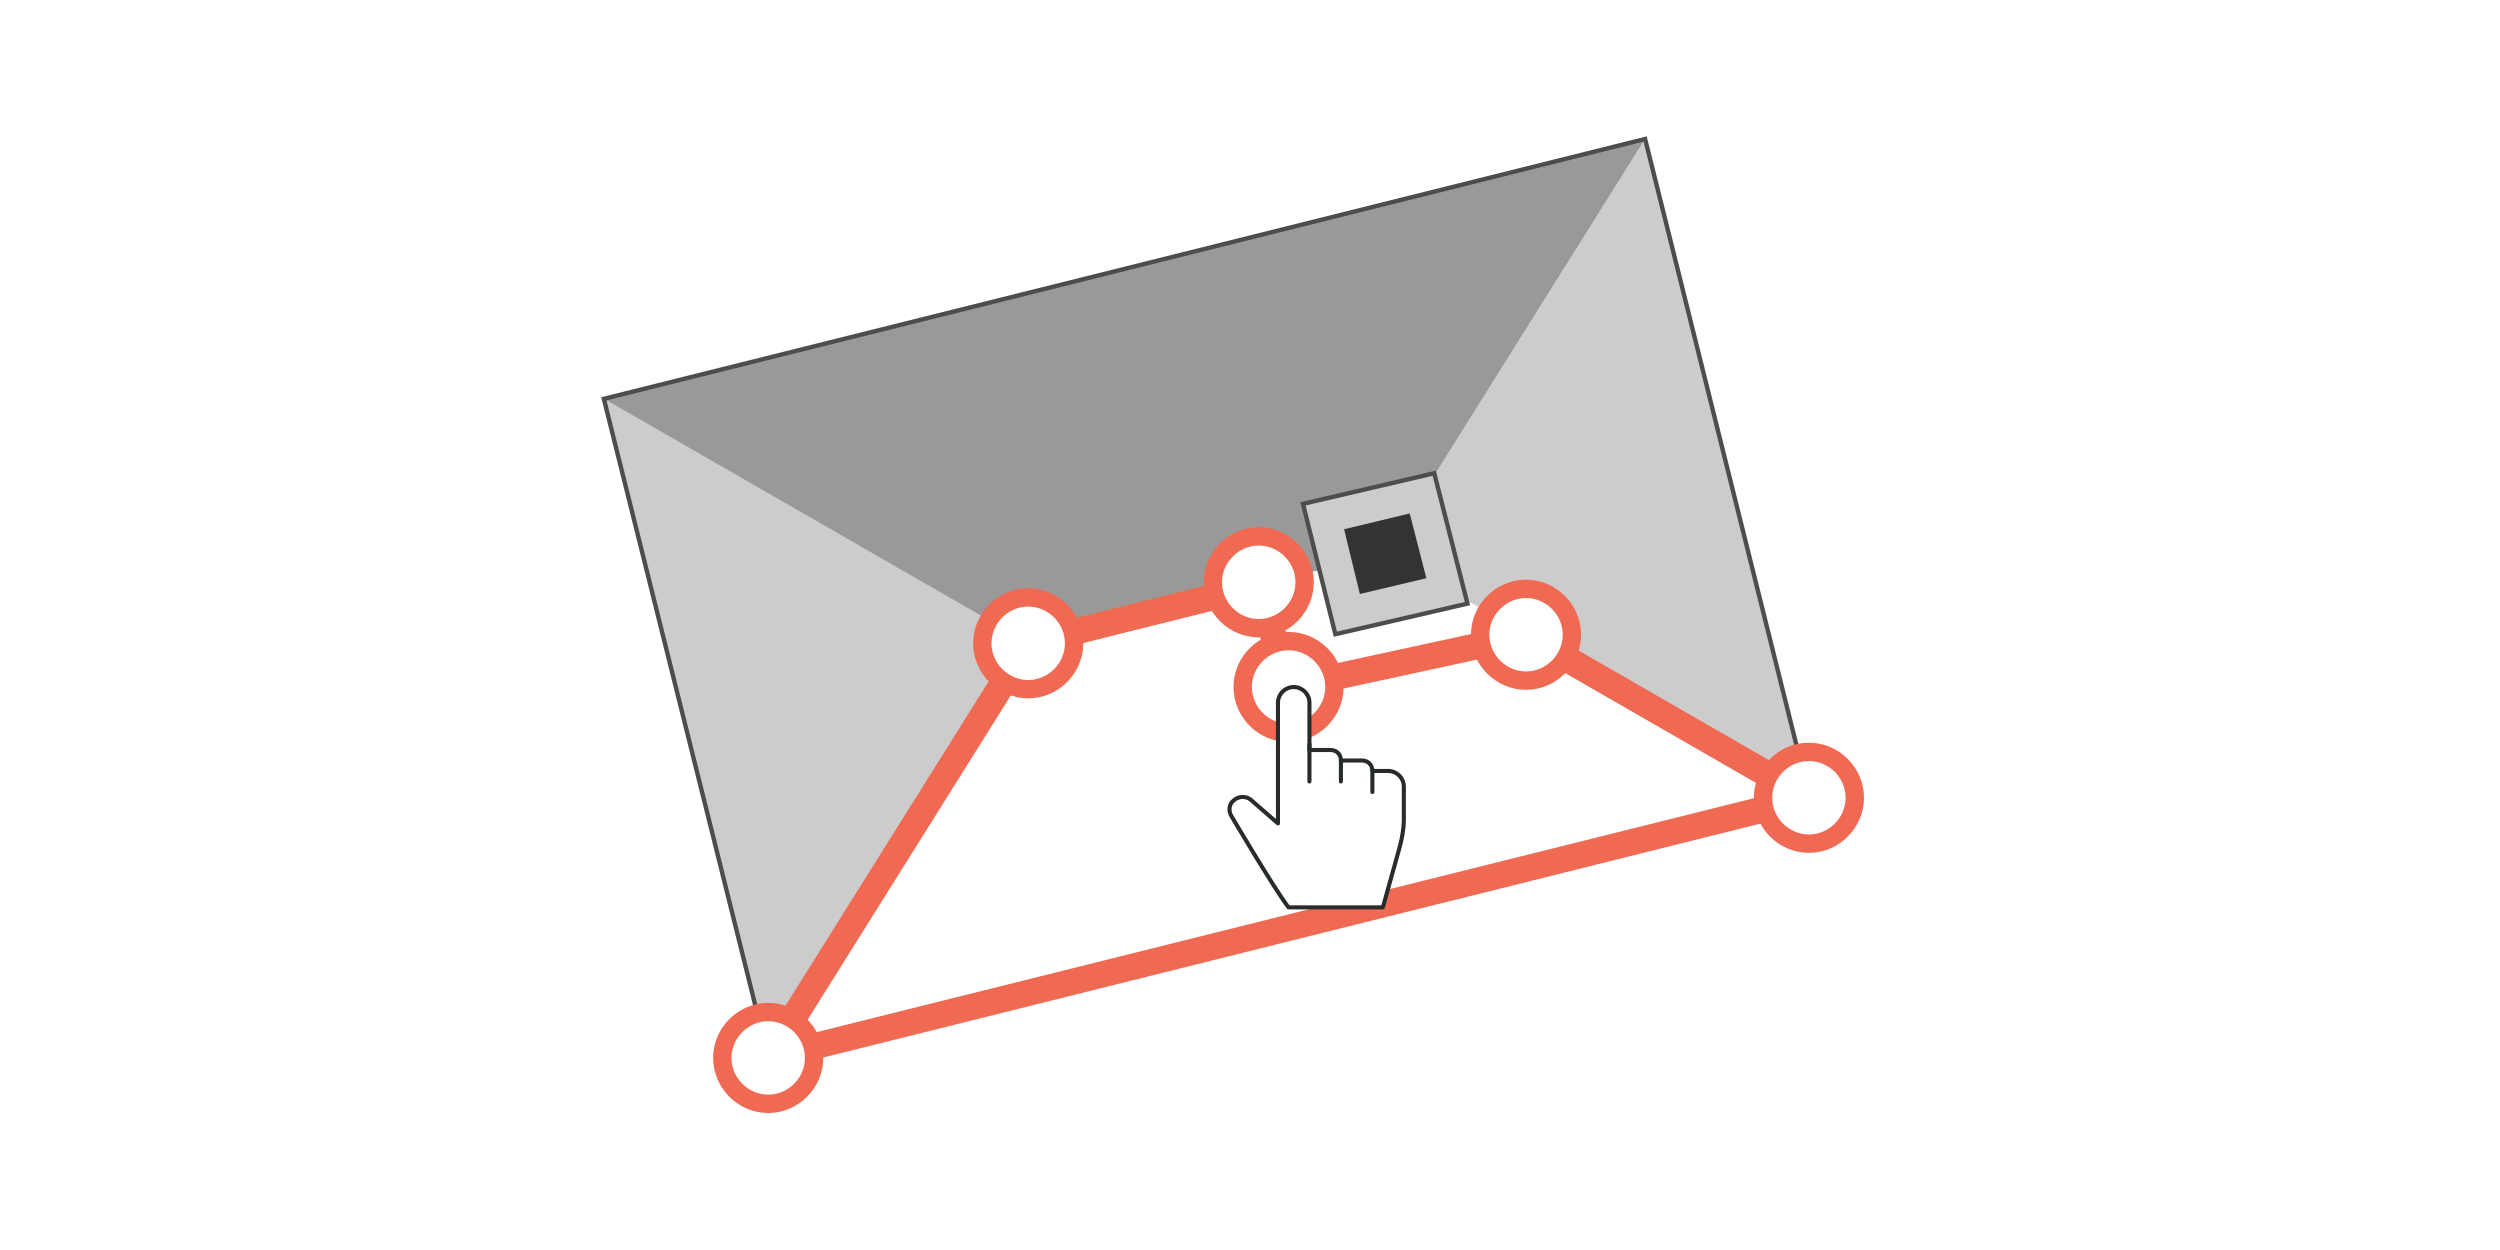 <?xml version="1.0" encoding="utf-8"?>
<!-- Generator: Adobe Illustrator 18.1.1, SVG Export Plug-In . SVG Version: 6.00 Build 0)  -->
<svg version="1.1" id="Layer_1" xmlns="http://www.w3.org/2000/svg" xmlns:xlink="http://www.w3.org/1999/xlink" x="0px" y="0px"
	 viewBox="163 324.5 286 143" enable-background="new 163 324.5 286 143" xml:space="preserve">
<symbol  id="New_Symbol_40" viewBox="-69.2 -52.8 138.4 105.6">
	<polygon fill="#CCCCCC" points="-68.9,22.8 -20.4,-5.1 -50.1,-52.5 	"/>
	<polygon fill="#CCCCCC" points="50.1,52.5 20.4,5.1 68.9,-22.8 	"/>
	<polygon fill="#999999" points="-68.9,22.8 -20.4,-5.1 20.4,5.1 50.1,52.5 	"/>
	<polygon fill="#FFFFFF" points="-50.1,-52.5 -20.4,-5.1 20.4,5.1 68.9,-22.8 	"/>
	<polygon fill="none" stroke="#4D4D4D" stroke-width="0.5" stroke-miterlimit="10" points="-68.9,22.8 -50.1,-52.5 68.9,-22.8 
		50.1,52.5 	"/>
	<g>
		<g>
			<polygon fill="#CCCCCC" stroke="#4D4D4D" stroke-width="0.5" stroke-miterlimit="10" points="11,10.8 14.7,-4.1 29.8,-0.6 
				26,14.3 			"/>
		</g>
		<g>
			<polygon fill="#333333" points="15.7,7.9 17.5,0.5 25.1,2.3 23.2,9.7 			"/>
		</g>
	</g>
</symbol>
<symbol  id="node" viewBox="-9 -9 18 18">
	<path fill="#FFFFFF" stroke="#F06953" stroke-width="3" stroke-miterlimit="10" d="M7.5,0c0,4.1-3.4,7.5-7.5,7.5S-7.5,4.1-7.5,0
		S-4.1-7.5,0-7.5S7.5-4.1,7.5,0z"/>
</symbol>
<g id="ins_x5F_1" display="none">
	<g display="inline">
		<g>
			<g>
				<path fill="none" stroke="#212222" stroke-miterlimit="10" d="M203.3,306.1c0,0,34-7.3,45.4,33.6"/>
				<g>
					<polygon fill="#212222" points="240.7,339.3 250.8,350.2 255.3,335.9 					"/>
				</g>
			</g>
		</g>
	</g>
	<g display="inline">
		<g>
			<g>
				<path fill="none" stroke="#212222" stroke-miterlimit="10" d="M415.3,486.3c0,0-34,7.3-45.4-33.6"/>
				<g>
					<polygon fill="#212222" points="377.9,453.1 367.8,442.2 363.3,456.6 					"/>
				</g>
			</g>
		</g>
	</g>
</g>
<g id="Layer_2" display="none">
	<rect y="243" display="inline" fill="#FFFFFF" stroke="#000000" stroke-miterlimit="10" width="612" height="306"/>
	
		<use xlink:href="#New_Symbol_40"  width="138.4" height="105.6" x="-69.2" y="-52.8" transform="matrix(2.141 0 0 -2.141 306.107 395.893)" display="inline" overflow="visible"/>
	<g display="inline">
		<g>
			<g>
				
					<line fill="none" stroke="#51E0E0" stroke-width="4" stroke-miterlimit="10" stroke-dasharray="5.118,3.071" x1="211" y1="505.6" x2="445.7" y2="446.7"/>
				<line fill="none" stroke="#51E0E0" stroke-width="4" stroke-miterlimit="10" x1="448.9" y1="446.1" x2="454.1" y2="444.6"/>
			</g>
		</g>
		<g>
			<path fill="#FFFFFF" stroke="#282B2B" stroke-linejoin="round" stroke-miterlimit="10" d="M449.2,474.3v-29.5
				c0-2.1,1.7-3.9,3.9-3.9s3.9,1.7,3.9,3.9v11.6h5.1c1.5,0,2.6,1.1,2.6,2.6h5.1c1.5,0,2.6,1.1,2.6,2.6h3.9c2.1,0,3.9,1.7,3.9,3.9
				v7.9c0,2.4-0.4,4.7-1.1,7.1l-4.1,14.6h-23.1C448,490,438,472.8,438,472.8c-0.9-1.3-0.6-3,0.4-3.9c1.1-1.1,3-1.3,4.3-0.2
				L449.2,474.3z"/>
		</g>
	</g>
</g>
<rect x="163" y="324.5" fill="#FFFFFF" width="286" height="143"/>
<use xlink:href="#New_Symbol_40"  width="138.4" height="105.6" x="-69.2" y="-52.8" transform="matrix(1.001 0 0 -1.001 301.05 392.95)" overflow="visible" enable-background="new    "/>
<polygon fill="none" stroke="#F06953" stroke-width="3" stroke-linejoin="round" stroke-miterlimit="10" points="280.6,398.1 
	250.9,445.5 369.9,415.8 337.6,397.2 310.4,403.1 307,391.5 "/>
<use xlink:href="#node"  width="18" height="18" x="-9" y="-9" transform="matrix(0.7 0 0 -0.7 250.883 445.527)" overflow="visible"/>
<use xlink:href="#node"  width="18" height="18" x="-9" y="-9" transform="matrix(0.7 0 0 -0.7 280.627 398.093)" overflow="visible" enable-background="new    "/>
<use xlink:href="#node"  width="18" height="18" x="-9" y="-9" transform="matrix(0.7 0 0 -0.7 307 391.114)" overflow="visible" enable-background="new    "/>
<use xlink:href="#node"  width="18" height="18" x="-9" y="-9" transform="matrix(0.7 0 0 -0.7 310.412 403.093)" overflow="visible" enable-background="new    "/>
<use xlink:href="#node"  width="18" height="18" x="-9" y="-9" transform="matrix(0.7 0 0 -0.7 337.578 397.114)" overflow="visible" enable-background="new    "/>
<use xlink:href="#node"  width="18" height="18" id="XMLID_1_" x="-9" y="-9" transform="matrix(0.7 0 0 -0.7 369.94 415.763)" overflow="visible" enable-background="new    "/>
<g>
	<path fill="#FFFFFF" stroke="#282B2B" stroke-width="0.467" stroke-linejoin="round" stroke-miterlimit="10" d="M309.2,418.7
		v-13.8c0-1,0.8-1.8,1.8-1.8c1,0,1.8,0.8,1.8,1.8v5.4h2.4c0.7,0,1.2,0.5,1.2,1.2h2.4c0.7,0,1.2,0.5,1.2,1.2h1.8c1,0,1.8,0.8,1.8,1.8
		v3.7c0,1.1-0.2,2.2-0.5,3.3l-1.9,6.8h-10.8c-1.8-2.4-6.5-10.4-6.5-10.4c-0.4-0.6-0.3-1.4,0.2-1.8c0.5-0.5,1.4-0.6,2-0.1
		L309.2,418.7z"/>
	
		<line fill="none" stroke="#282B2B" stroke-width="0.467" stroke-linecap="round" stroke-linejoin="round" stroke-miterlimit="10" x1="316.4" y1="411.5" x2="316.4" y2="413.9"/>
	
		<line fill="none" stroke="#282B2B" stroke-width="0.467" stroke-linecap="round" stroke-linejoin="round" stroke-miterlimit="10" x1="312.8" y1="409.7" x2="312.8" y2="413.9"/>
	
		<line fill="none" stroke="#282B2B" stroke-width="0.467" stroke-linecap="round" stroke-linejoin="round" stroke-miterlimit="10" x1="320" y1="412.7" x2="320" y2="415.1"/>
</g>
</svg>

